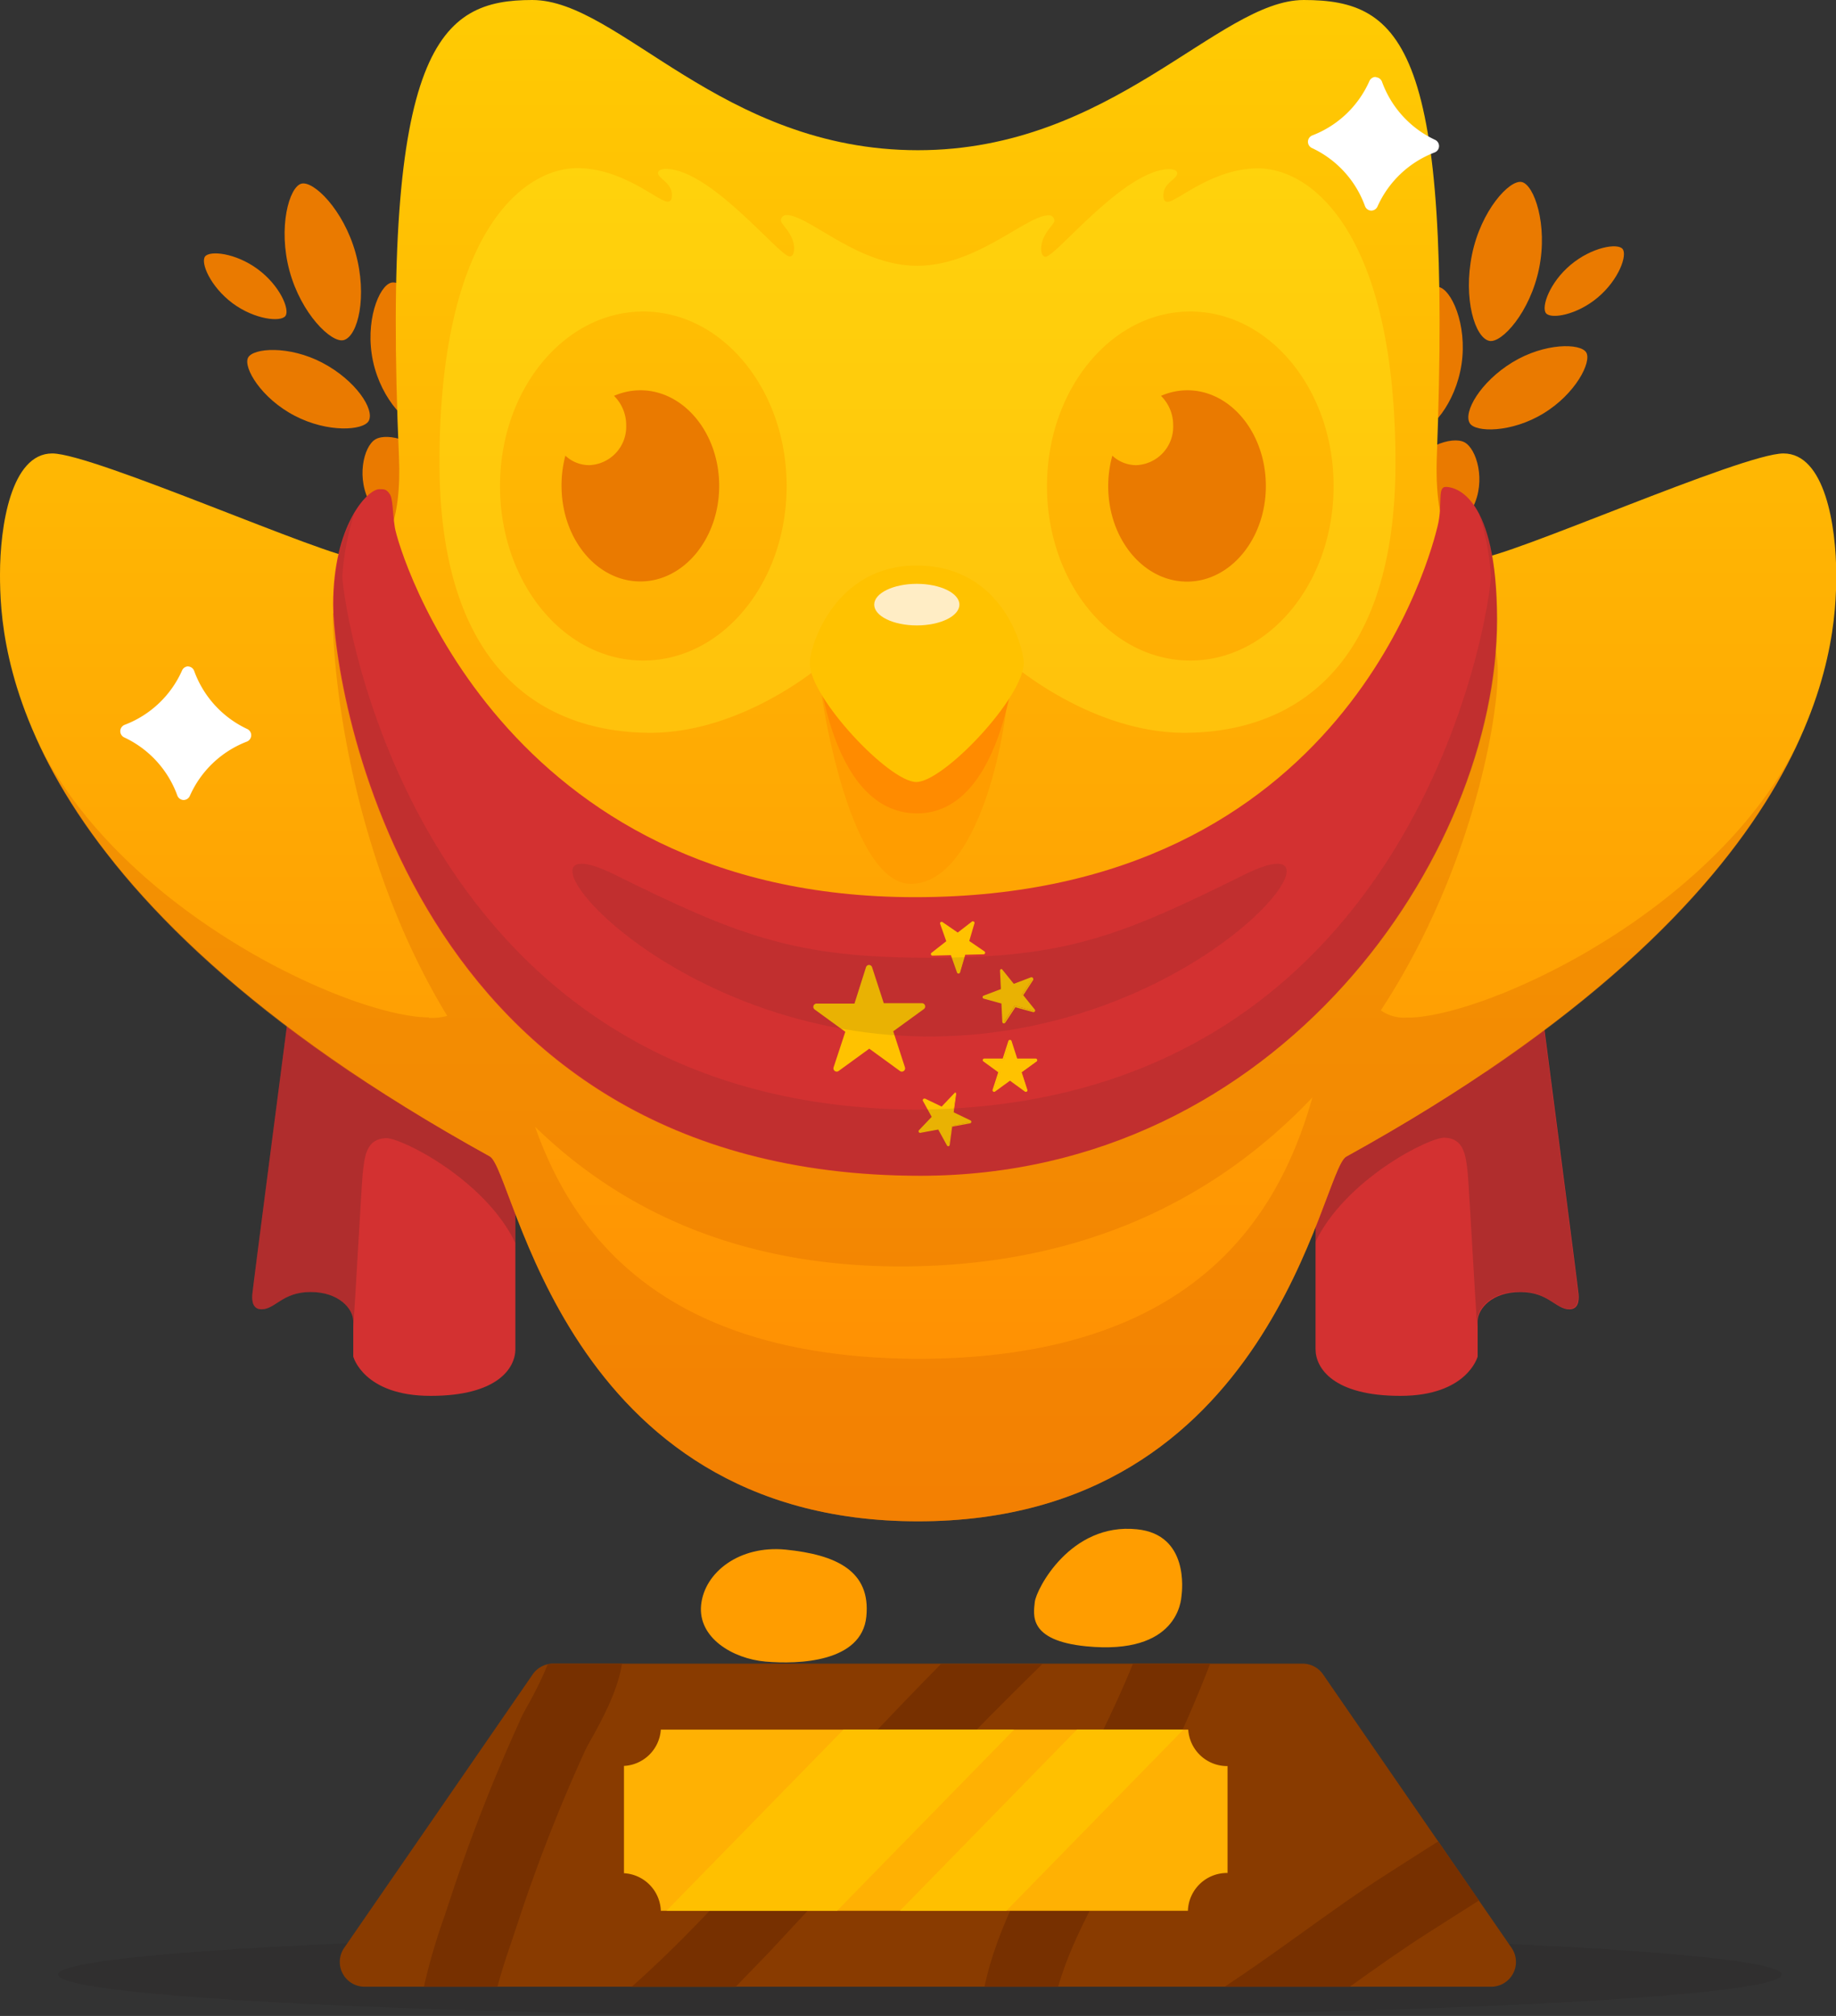 <svg id="Layer_1" data-name="Layer 1" xmlns="http://www.w3.org/2000/svg" xmlns:xlink="http://www.w3.org/1999/xlink" width="230.6" height="253.1" viewBox="0 0 230.6 253.1"><rect x="0" y="0" width="230.6" height="253.1" fill="#333333" stroke="none"/><defs><style>.cls-1, .cls-17 { fill: #231f20; } .cls-1 { opacity: 0.2; } .cls-2 { fill: #893b00; } .cls-3 { fill: #773000; } .cls-4 { fill: #d33131; } .cls-5 { fill: #ffb103; } .cls-14, .cls-6 { fill: #ffc200; } .cls-6 { opacity: 0.9; } .cls-7 { fill: #ea7a00; } .cls-8 { fill: url(#linear-gradient); } .cls-9 { fill: #ff9d00; } .cls-10 { fill: #fff422; opacity: 0.3; } .cls-11 { opacity: 0.4; } .cls-12 { fill: #e27100; } .cls-13 { fill: #ff8b00; } .cls-15 { fill: #ffedc5; } .cls-16 { fill: #fff; } .cls-17 { opacity: 0.1; }</style><linearGradient id="linear-gradient" x1="115.3" y1="190.97" x2="115.3" gradientUnits="userSpaceOnUse"><stop offset="0" stop-color="#ff8a03"/><stop offset="1" stop-color="#ffcb03"/></linearGradient></defs><title>Artboard 13</title><ellipse class="cls-1" cx="115.54" cy="247.9" rx="108.25" ry="5.25"/><path class="cls-2" d="M163.61,208.87H69.47a3.11,3.11,0,0,0-2.56,1.34L43.23,244.55a3.11,3.11,0,0,0,2.56,4.88h141.5a3.11,3.11,0,0,0,2.56-4.88l-23.68-34.34a3.11,3.11,0,0,0-2.56-1.34Z"/><g><path class="cls-3" d="M62.48,249.43c.55-2.09,1.26-4.18,1.88-6,.31-.93.61-1.81.88-2.64a207,207,0,0,1,8.21-20.92c.18-.4.56-1.11,1-1.85,1.33-2.45,3.15-5.82,3.67-9.15H69.47a3.09,3.09,0,0,0-.67.08,44.2,44.2,0,0,1-2.31,4.78c-.51.94-1,1.76-1.27,2.48a215.25,215.25,0,0,0-8.56,21.85c-.25.77-.53,1.6-.82,2.48a77.33,77.33,0,0,0-2.6,8.89Z"/><path class="cls-3" d="M180.64,231.19l-3.38,2.14L174.65,235c-3.86,2.44-7.71,5.21-11.44,7.89-3.08,2.21-6.22,4.45-9.39,6.54h15.71c3.4-2.43,6.65-4.74,9.94-6.83l2.64-1.68,3.65-2.32Z"/><path class="cls-3" d="M139.82,234.36c.79-1.45,1.57-2.88,2.29-4.26A179,179,0,0,0,152,208.87H142.3c-2.28,5.61-5.16,11.29-8.17,17.06-.7,1.34-1.45,2.71-2.21,4.11-3.22,5.9-6.82,12.49-8.27,19.39h9.26C134.32,244.44,137.1,239.33,139.82,234.36Z"/><path class="cls-3" d="M96.7,245l.07-.08c3.08-3.29,6.12-6.6,9.15-9.9,6.82-7.42,13.87-15.1,21.18-22.33l1.23-1.22c.81-.8,1.68-1.67,2.59-2.56H118.19c-6.52,6.59-12.81,13.4-18.89,20-3,3.28-6,6.57-9.09,9.84l-.08.08c-4.06,4.34-7.65,7.83-10.79,10.61H92.4C93.78,248,95.21,246.56,96.7,245Z"/></g><path class="cls-4" d="M36.25,127.15s-4.49,34.48-4.56,35.35.07,1.88,1.16,1.88c1.74,0,2.61-2.17,6.16-2.17s5.36,2.1,5.36,3.69v4.42s1.3,4.93,9.71,4.93,10.65-3.48,10.65-5.87V149l-6.66-13.91L36.9,125.63Z"/><path class="cls-4" d="M193.71,127.15s4.49,34.48,4.56,35.35-.07,1.88-1.16,1.88c-1.74,0-2.61-2.17-6.16-2.17s-5.36,2.1-5.36,3.69v4.42s-1.3,4.93-9.71,4.93-10.65-3.48-10.65-5.87V149l6.66-13.91,21.15-9.49Z"/><path class="cls-5" d="M154.12,221.73a4.9,4.9,0,0,1-4.88-4.58H83a4.89,4.89,0,0,1-4.63,4.56v13.47A4.9,4.9,0,0,1,83,239.9h66.2a4.91,4.91,0,0,1,4.9-4.75h.08V221.72Z"/><polygon class="cls-6" points="105.13 239.9 127.37 217.15 105.94 217.15 83.71 239.9 105.13 239.9"/><polygon class="cls-6" points="113.03 239.9 126.39 239.9 148.63 217.15 135.26 217.15 113.03 239.9"/><path class="cls-7" d="M185,63.68c-1.71,3.31-5.75,4.61-7.29,3.82-1.81-.94-2.79-4.85-1.08-8.16s5.75-4.61,7.29-3.82S186.68,60.37,185,63.68Z"/><path class="cls-7" d="M183.57,45.71c-.74,5-4,8.66-5.61,8.42-1.85-.27-3.66-4.69-2.92-9.69s4-8.66,5.61-8.42S184.31,40.71,183.57,45.71Z"/><path class="cls-7" d="M193.86,51.9c-4,2.45-8.55,2.41-9.26,1.23-.84-1.39,1.33-5.19,5.37-7.65s8.55-2.41,9.26-1.23S197.9,49.45,193.86,51.9Z"/><path class="cls-7" d="M193.31,33.68c-1.12,5.51-4.69,9.43-6.24,9.12-1.83-.37-3.31-5.32-2.19-10.83s4.69-9.43,6.24-9.12S194.43,28.18,193.31,33.68Z"/><path class="cls-7" d="M200.7,37.33c-2.65,2.24-5.89,2.76-6.52,2s.43-3.85,3.09-6.08,5.89-2.76,6.52-2S203.35,35.09,200.7,37.33Z"/><path class="cls-1" d="M193,125.57l.65,1.52s4.49,34.48,4.56,35.35-.07,1.88-1.16,1.88c-1.74,0-2.61-2.17-6.16-2.17s-5.36,2.1-5.36,3.69v.74c-.25-3.38-1-17.14-1.18-19.25-.25-2.37-.5-4.37-2.87-4.5-1.93-.1-12.54,5.25-16.3,13.17v-7l6.66-13.91Z"/><path class="cls-7" d="M46.6,63.37c1.92,3.19,6,4.24,7.51,3.35,1.75-1.05,2.47-5,.55-8.21s-6-4.24-7.51-3.35S44.68,60.18,46.6,63.37Z"/><path class="cls-1" d="M36.9,125.63l-.65,1.52s-4.49,34.48-4.56,35.35.07,1.88,1.16,1.88c1.74,0,2.61-2.17,6.16-2.17s5.36,2.1,5.36,3.69v.74c.25-3.38,1-17.14,1.18-19.25.25-2.37.5-4.37,2.88-4.5,1.93-.1,12.54,5.25,16.3,13.17v-7l-6.66-13.91Z"/><path class="cls-7" d="M46.85,45.35c1.06,4.94,4.59,8.38,6.14,8,1.83-.39,3.36-4.91,2.29-9.86s-4.59-8.38-6.14-8S45.79,40.41,46.85,45.35Z"/><path class="cls-7" d="M37,52.19c4.19,2.19,8.68,1.86,9.32.64.75-1.44-1.66-5.1-5.84-7.29s-8.68-1.86-9.32-.64S32.79,50,37,52.19Z"/><path class="cls-7" d="M36.36,34c1.47,5.42,5.28,9.11,6.81,8.7,1.8-.49,3-5.52,1.49-10.94s-5.28-9.11-6.81-8.7S34.89,28.55,36.36,34Z"/><path class="cls-7" d="M29.22,38.08c2.79,2.06,6.05,2.38,6.63,1.59s-.68-3.81-3.47-5.87-6.05-2.38-6.63-1.59S26.43,36,29.22,38.08Z"/><path class="cls-8" d="M224,56.93c-5.18,0-34.83,13.18-38.36,13.18s-5.47-4.71-5.18-12.71C182.4,6,176.23,0,163.75,0c-10.68,0-24.08,18.86-48.45,18.86C90.6,18.86,77.76,0,66.85,0c-11.51,0-19,5.52-16.74,57.4.35,8-1.65,12.71-5.18,12.71S11.74,56.93,6.56,56.93,0,66.1,0,72.11C0,81.17,1.38,112,61.52,145.19,64.7,147,70.7,191,115.3,191s50.6-44,53.78-45.78c60.14-33.19,61.55-64,61.55-73.08C230.63,66.1,229.22,56.93,224,56.93Z"/><path class="cls-9" d="M98.65,194.55c6.39.64,10.74,2.68,10.16,8.42s-8.52,6-12.66,5.64-8.51-3-8.09-7.11S92.88,194,98.65,194.55Z"/><path class="cls-9" d="M142.8,192c6.6.66,5.66,7.79,5.6,8.34s-.43,7.5-12,6.35c-7.31-.73-6.59-4-6.43-5.56S134.43,191.13,142.8,192Z"/><path class="cls-7" d="M80.43,49a8.31,8.31,0,0,0-3.31.7,5.16,5.16,0,0,1,1.53,3.7,4.83,4.83,0,0,1-4.64,5,4.4,4.4,0,0,1-3-1.19A14.38,14.38,0,0,0,70.53,61c0,6.65,4.43,12,9.9,12s9.9-5.39,9.9-12S85.9,49,80.43,49Z"/><path class="cls-10" d="M158,21.14c-5.73,0-10.18,4.2-11.33,4.2-.46,0-.55-.37-.55-.85,0-1.52,1.74-2,1.74-2.74,0-.43-.73-.52-.94-.52-5.67,0-14.29,11-15.6,11-.46,0-.55-.61-.55-1,0-1.86,1.65-3,1.65-3.5a.67.67,0,0,0-.7-.7c-2.8,0-8.95,6.29-16.44,6.34S101.6,27,98.79,27a.67.67,0,0,0-.7.7c0,.52,1.65,1.65,1.65,3.5,0,.4-.09,1-.55,1-1.31,0-9.93-11-15.6-11-.21,0-.94.09-.94.52,0,.7,1.74,1.22,1.74,2.74,0,.49-.09.85-.55.85-1.16,0-5.61-4.2-11.33-4.2-6.95,0-17.31,8.41-17.31,36.93C55.19,85.85,70,92,81.7,92s21.63-8.62,21.63-8.62L108.08,76l7.14-3.56L122.37,76l4.75,7.37S137.06,92,148.76,92s26.51-6.13,26.51-33.91C175.26,29.55,164.91,21.14,158,21.14ZM80.8,82.93c-10,0-18-9.81-18-21.91s8.07-21.91,18-21.91,18,9.81,18,21.91S90.75,82.93,80.8,82.93Zm68.7,0c-10,0-18-9.81-18-21.91s8.07-21.91,18-21.91,18,9.81,18,21.91S159.45,82.93,149.5,82.93Z"/><path class="cls-7" d="M149.13,49a8.31,8.31,0,0,0-3.31.7,5.16,5.16,0,0,1,1.53,3.7,4.83,4.83,0,0,1-4.64,5,4.4,4.4,0,0,1-3-1.19,14.37,14.37,0,0,0-.52,3.81c0,6.65,4.43,12,9.9,12s9.9-5.39,9.9-12S154.6,49,149.13,49Z"/><path class="cls-9" d="M102.66,82.3c0,3.81,3.81,28.67,11.74,28.67,8.41,0,12.43-18.81,12.43-28.06s-6.62.11-6.62.11l-8.55,1.91S102.66,78.5,102.66,82.3Z"/><g class="cls-11"><path class="cls-12" d="M2.28,86.84l.12.36q-.33-1-.6-1.95C2,85.77,2.12,86.29,2.28,86.84Z"/><path class="cls-12" d="M177.32,127.75l-.65,0a5,5,0,0,1-3.24-.9c11.29-17.21,14.69-36.16,14.69-42.56,0-12.67-12.33,13-12.33,13l-36.33,25.33-46,6.33-29-19.67L47.46,80l-5.67-3c0,9,2.71,31.41,14.38,50.54a6.84,6.84,0,0,1-2,.25h-.31l0-.06c-9.7,0-39.18-13.3-49.5-35.39a71.6,71.6,0,0,0,9.29,15.14l.1.13.78,1,.23.28.75.91.31.37.74.87.37.42.75.84.41.46.75.82.46.49.76.8.51.53.77.79.55.55.78.77.6.58.79.76.64.6.81.75.7.63.81.73.78.68.79.69.93.78.71.6,1.67,1.38.52.42,1.25,1,.67.52,1.16.9.74.55,1.16.87.78.57,1.18.86.82.58,1.22.86.85.59,1.25.86.37.25h0C49.13,138,55,141.57,61.52,145.19,64.7,147,70.7,191,115.3,191s50.6-44,53.78-45.78c6.52-3.6,12.34-7.17,17.56-10.68h.08c23.5-15.87,34.43-30.68,39.51-42.14C216.12,114,187.57,127.25,177.32,127.75ZM115.44,170.6c-31.81-.09-43.3-15.19-48.23-29.13C77.77,151.74,92.55,159,113.12,159c23.74,0,40.31-9.19,51.72-21.22C160.64,152.59,150.1,170.51,115.44,170.6Z"/><path class="cls-12" d="M228.21,87.27l.11-.36c.16-.55.32-1.07.49-1.58Q228.54,86.27,228.21,87.27Z"/></g><path class="cls-13" d="M102.5,81.45s1.22,20.67,12.7,20.67c11.13,0,12.48-20.63,12.48-20.63"/><path class="cls-14" d="M115.09,71c11.08,0,13.5,10.75,13.5,12.18,0,4.39-10.08,15-13.5,15S101.71,87.58,101.71,83.3C101.71,80.89,105,71,115.09,71Z"/><ellipse class="cls-15" cx="115.15" cy="75.91" rx="5.35" ry="2.61"/><g><path class="cls-16" d="M172.23,26a.43.43,0,0,1-.39-.28A13.32,13.32,0,0,0,165,18.16a.43.43,0,0,1,0-.79,13.32,13.32,0,0,0,7.42-7,.43.43,0,0,1,.39-.26h0a.43.43,0,0,1,.39.28,13.33,13.33,0,0,0,6.89,7.54.43.43,0,0,1,0,.79,13.33,13.33,0,0,0-7.42,7,.43.43,0,0,1-.39.26Z"/><path class="cls-16" d="M172.79,10.52a13.7,13.7,0,0,0,7.11,7.78,13.7,13.7,0,0,0-7.66,7.25,13.7,13.7,0,0,0-7.11-7.78,13.7,13.7,0,0,0,7.66-7.25m0-.86a.86.86,0,0,0-.79.51A12.9,12.9,0,0,1,164.83,17a.86.86,0,0,0-.06,1.58,12.89,12.89,0,0,1,6.67,7.29.86.86,0,0,0,.78.57h0a.86.86,0,0,0,.79-.51,12.9,12.9,0,0,1,7.18-6.79.86.86,0,0,0,.06-1.58,12.89,12.89,0,0,1-6.67-7.29.86.86,0,0,0-.78-.57Z"/></g><g><path class="cls-16" d="M23.06,100a.43.43,0,0,1-.39-.28,13.32,13.32,0,0,0-6.89-7.54.43.43,0,0,1,0-.79,13.33,13.33,0,0,0,7.42-7,.43.43,0,0,1,.39-.26h0a.43.43,0,0,1,.39.28,13.33,13.33,0,0,0,6.89,7.54.43.43,0,0,1,0,.79,13.33,13.33,0,0,0-7.42,7,.43.43,0,0,1-.39.26Z"/><path class="cls-16" d="M23.62,84.52a13.7,13.7,0,0,0,7.11,7.78,13.7,13.7,0,0,0-7.66,7.25A13.71,13.71,0,0,0,16,91.77a13.7,13.7,0,0,0,7.66-7.25m0-.86a.86.86,0,0,0-.79.51A12.89,12.89,0,0,1,15.66,91a.86.86,0,0,0-.06,1.58,12.9,12.9,0,0,1,6.67,7.29.86.86,0,0,0,.78.57h0a.86.86,0,0,0,.79-.51A12.89,12.89,0,0,1,31,93.11a.86.86,0,0,0,.06-1.58,12.9,12.9,0,0,1-6.67-7.29.86.86,0,0,0-.78-.57Z"/></g><path class="cls-4" d="M48.93,62c-.43-.62-.72-.58-1.3-.58-1.45,0-5.79,4.49-5.79,14.49,0,10.43,9.42,71.71,73.74,71.71,45.2,0,72.44-40.42,72.44-69.83,0-15.5-5.17-16.61-6.37-16.66s-.39,2.08-1.09,4.93-11.37,46.58-65.63,46.58c-52.08,0-64.92-43.71-65.34-46.43C49.29,64.27,49.36,62.57,48.93,62Z"/><g><g><path class="cls-14" d="M105.09,134.35a.2.2,0,0,1-.2-.27l1.52-4.66-4-2.88a.2.2,0,0,1,.12-.37h4.9L109,121.5a.21.21,0,0,1,.39,0l1.52,4.66h4.9a.2.2,0,0,1,.12.37l-4,2.88,1.52,4.66a.21.21,0,0,1-.32.23l-4-2.88-4,2.88A.2.2,0,0,1,105.09,134.35Z"/><path class="cls-14" d="M109.18,121.56l1.56,4.81h5.05l-4.09,3,1.56,4.81-4.09-3-4.09,3,1.56-4.81-4.09-3h5.05l1.56-4.81m6.62,4.81h0m-6.62-5.22a.41.41,0,0,0-.39.28L107.32,126h-4.76a.41.41,0,0,0-.24.74l3.85,2.8L104.7,134a.41.41,0,0,0,.63.46l3.85-2.8,3.85,2.8a.41.41,0,0,0,.63-.46l-1.47-4.52,3.83-2.78a.41.41,0,0,0-.22-.75H111l-1.47-4.52a.41.41,0,0,0-.39-.28Z"/></g><g><path class="cls-14" d="M120.44,122.12a.1.1,0,0,1-.09-.07l-.8-2.25-2.39.07a.1.1,0,0,1-.06-.18l1.89-1.45-.8-2.25a.1.1,0,0,1,0-.11l.06,0,.06,0,2,1.35,1.89-1.45.06,0,.06,0a.1.1,0,0,1,0,.11l-.67,2.29,2,1.35a.1.1,0,0,1-.05.18l-2.38.07-.67,2.29a.1.1,0,0,1-.09.07Z"/><path class="cls-14" d="M122.26,115.85l-.69,2.36,2,1.39-2.45.07-.69,2.36-.82-2.31-2.45.07,1.95-1.5-.82-2.31,2,1.39,1.95-1.5m0-.2a.2.2,0,0,0-.12,0l-1.83,1.41-1.91-1.31a.2.2,0,0,0-.23,0,.2.2,0,0,0-.07.22l.77,2.18L117,119.62a.2.2,0,0,0,.12.36h0l2.31-.06.77,2.18a.2.2,0,0,0,.19.13h0a.2.2,0,0,0,.19-.14l.65-2.22,2.31-.06a.2.2,0,0,0,.11-.36l-1.91-1.31.65-2.22a.2.2,0,0,0-.08-.22.18.18,0,0,0-.11,0Z"/></g><g><path class="cls-14" d="M126.09,128.39a.1.1,0,0,1-.07-.09l-.12-2.38-2.3-.62a.1.1,0,0,1,0-.19l2.23-.85-.12-2.38a.1.1,0,0,1,.06-.1h0a.1.1,0,0,1,.08,0l1.49,1.86,2.23-.85h0a.1.1,0,0,1,.08,0,.1.1,0,0,1,0,.12l-1.31,2,1.49,1.86a.1.1,0,0,1,0,.12.1.1,0,0,1-.08,0h0l-2.3-.62-1.31,2a.1.1,0,0,1-.08,0Z"/><path class="cls-14" d="M125.8,121.87l1.54,1.91,2.3-.87L128.29,125l1.54,1.91-2.37-.64-1.34,2.05-.12-2.45-2.37-.64,2.3-.87-.12-2.45m3.83,1h0m-3.84-1.24h-.07a.2.2,0,0,0-.13.2l.11,2.31-2.16.82a.2.2,0,0,0,0,.38l2.23.61.11,2.31a.2.2,0,0,0,.15.18h.05a.2.2,0,0,0,.17-.09l1.27-1.93,2.23.61h.05a.2.2,0,0,0,.16-.32l-1.45-1.8,1.25-1.92a.19.19,0,0,0,0-.13.2.2,0,0,0-.2-.2h-.08l-2.16.82-1.45-1.8a.2.2,0,0,0-.15-.07Z"/></g><g><path class="cls-14" d="M128.87,137l-.06,0-1.93-1.4-1.93,1.4-.06,0-.06,0a.1.1,0,0,1,0-.11l.74-2.27-1.93-1.4a.1.1,0,0,1,.06-.18h2.38l.74-2.27a.1.1,0,0,1,.09-.07h0a.1.1,0,0,1,.09.07l.74,2.27h2.38a.1.1,0,0,1,.09.07.1.1,0,0,1,0,.11l-1.93,1.4.74,2.27a.1.1,0,0,1,0,.11Z"/><path class="cls-14" d="M126.89,130.75l.76,2.34h2.46l-2,1.44.76,2.34-2-1.44-2,1.44.76-2.34-2-1.44h2.46l.76-2.34m3.21,2.34h0m-3.22-2.53a.2.2,0,0,0-.19.14l-.71,2.2h-2.31a.2.2,0,0,0-.19.14.2.2,0,0,0,.07.22l1.87,1.36-.71,2.2a.2.2,0,0,0,.31.22l1.87-1.36,1.87,1.36a.2.2,0,0,0,.31-.22l-.71-2.2,1.86-1.35a.2.2,0,0,0-.1-.37h-2.32l-.71-2.2a.2.2,0,0,0-.19-.14Z"/></g><g><path class="cls-14" d="M119.19,143.88a.1.1,0,0,1-.09-.05l-1.13-2.1-2.36.43a.1.1,0,0,1-.09-.05.1.1,0,0,1,0-.12l1.64-1.73-1.13-2.1a.1.1,0,0,1,.09-.15h0l2.15,1,1.64-1.73a.1.1,0,0,1,.07,0h0a.1.1,0,0,1,.06.1l-.32,2.36,2.15,1a.1.1,0,0,1,.06.1.1.1,0,0,1-.08.08l-2.34.43-.32,2.36a.1.1,0,0,1-.08.08Z"/><path class="cls-14" d="M120,137.41l-.32,2.43,2.21,1.06-2.42.44-.32,2.43L118,141.62l-2.42.44,1.69-1.78-1.17-2.16,2.21,1.06,1.69-1.78m0-.2a.2.2,0,0,0-.14.06l-1.59,1.67-2.08-1-.09,0a.2.2,0,0,0-.18.29l1.1,2-1.59,1.67a.2.2,0,0,0,.14.34h0l2.27-.42,1.1,2a.2.2,0,0,0,.18.1h0a.2.2,0,0,0,.16-.17l.31-2.29,2.27-.42a.2.2,0,0,0,0-.38l-2.08-1,.31-2.29a.2.2,0,0,0-.11-.21l-.09,0Z"/></g></g><path class="cls-17" d="M185.76,64.48h0a32.69,32.69,0,0,1,1.5,7.83c0,3.16-8.62,66.63-72.15,67C51.58,138.94,43,75.47,43,72.31a32.69,32.69,0,0,1,1.5-7.83l0,0c-1.37,2.36-2.59,6.1-2.59,11.4,0,10.43,9.42,71.71,73.74,71.71,45.2,0,72.44-40.42,72.44-69.83C188,70.89,187,66.86,185.76,64.48Z"/><path class="cls-17" d="M156.33,109.79c-15.58,7.72-22.36,10.46-39.58,10.46-16.9,0-24-2.74-39.58-10.46s5.06,20.21,39.45,20.35h.26C151.27,130,171.91,102.07,156.33,109.79Z"/></svg>